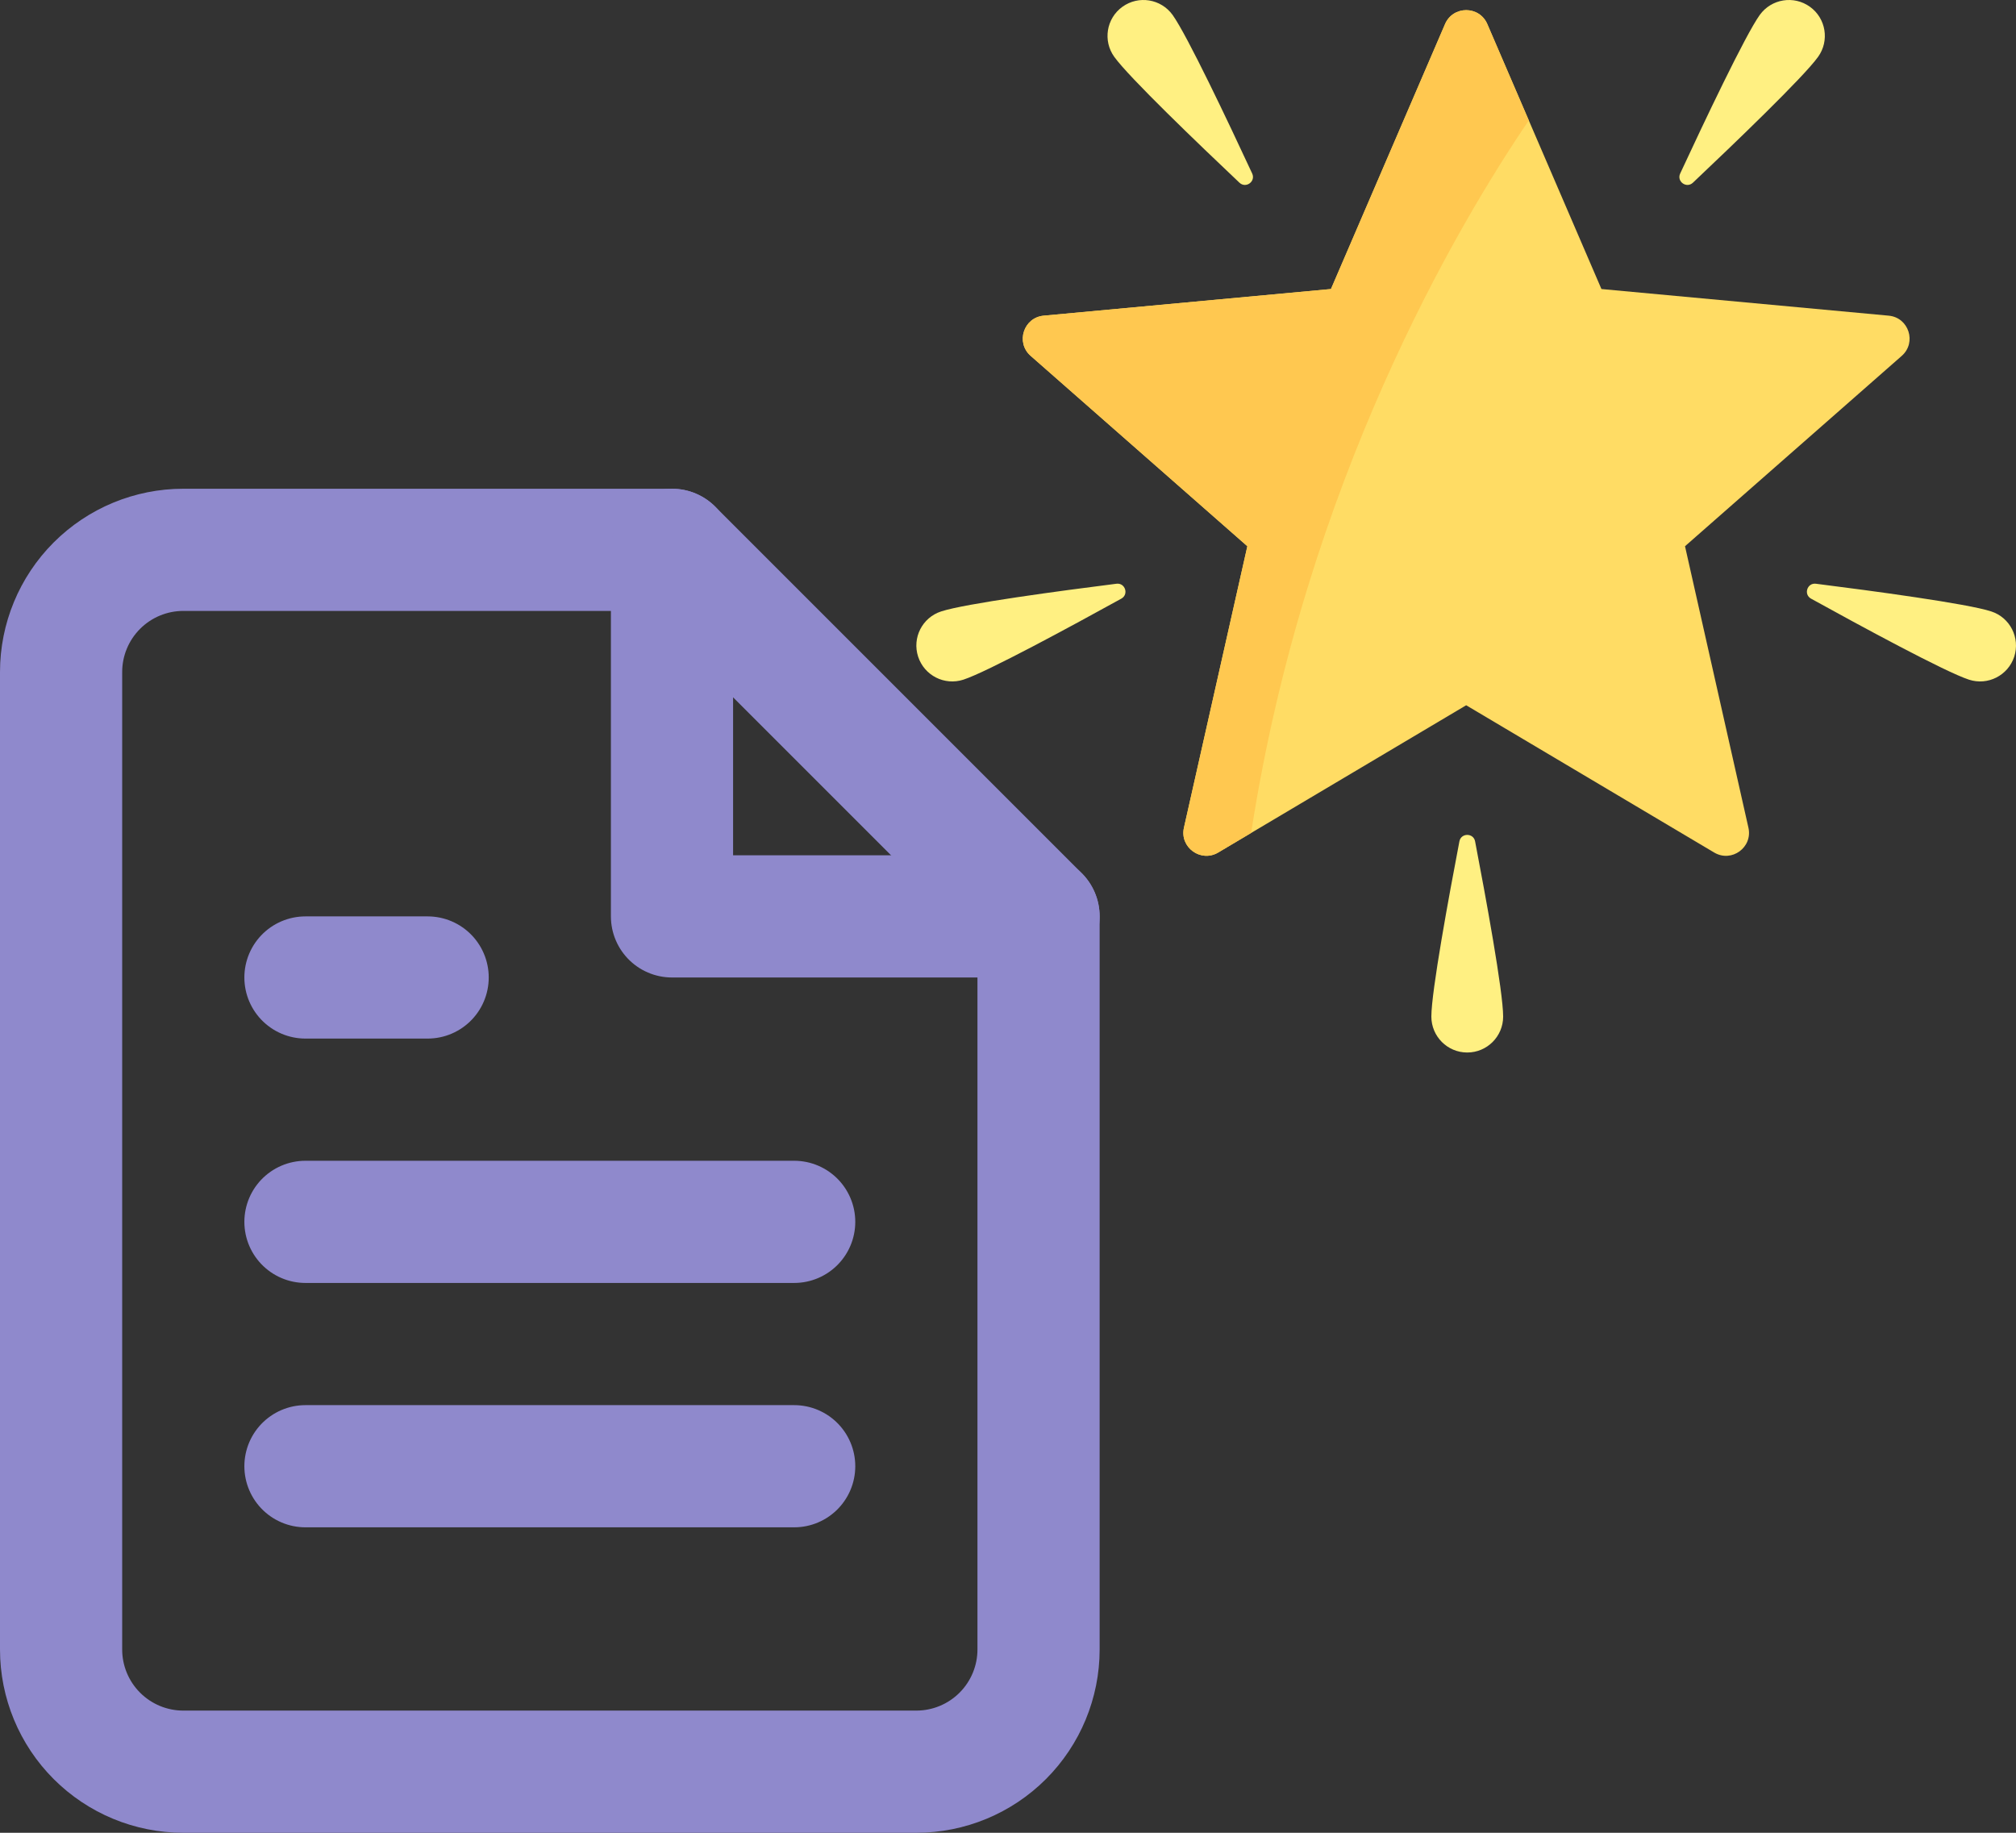 <svg width="33" height="30" viewBox="0 0 33 30" fill="none" xmlns="http://www.w3.org/2000/svg">
<rect x="0" y="0" width="33" height="30" fill="#333333" stroke="none"/>
<path d="M11 9H3C2.47 9 1.961 9.211 1.586 9.586C1.211 9.961 1 10.47 1 11V27C1 27.53 1.211 28.039 1.586 28.414C1.961 28.789 2.47 29 3 29H15C15.53 29 16.039 28.789 16.414 28.414C16.789 28.039 17 27.53 17 27V15L11 9Z" stroke="#8F89CC" stroke-width="2" stroke-linecap="round" stroke-linejoin="round"/>
<path d="M11 9V15H17" stroke="#8F89CC" stroke-width="2" stroke-linecap="round" stroke-linejoin="round"/>
<path d="M13 20H5" stroke="#8F89CC" stroke-width="2" stroke-linecap="round" stroke-linejoin="round"/>
<path d="M13 24H5" stroke="#8F89CC" stroke-width="2" stroke-linecap="round" stroke-linejoin="round"/>
<path d="M7 16H6H5" stroke="#8F89CC" stroke-width="2" stroke-linecap="round" stroke-linejoin="round"/>
<path d="M30.916 5.167L26.214 4.731L24.346 0.394C24.215 0.09 23.785 0.09 23.654 0.394L21.787 4.731L17.085 5.167C16.755 5.197 16.622 5.607 16.871 5.825L20.418 8.941L19.38 13.548C19.307 13.87 19.656 14.123 19.94 13.955L24 11.544L28.06 13.955C28.345 14.124 28.693 13.87 28.62 13.548L27.582 8.941L31.13 5.825C31.378 5.607 31.245 5.197 30.916 5.167Z" fill="#FFDC64"/>
<path d="M19.194 0.244C19.433 0.577 20.11 2.007 20.497 2.84C20.558 2.971 20.393 3.09 20.288 2.99C19.621 2.359 18.479 1.264 18.24 0.931C18.05 0.668 18.11 0.3 18.373 0.111C18.637 -0.079 19.004 -0.019 19.194 0.244Z" fill="#FFF082"/>
<path d="M28.806 0.244C28.567 0.577 27.89 2.007 27.503 2.84C27.442 2.971 27.607 3.09 27.712 2.99C28.379 2.359 29.521 1.264 29.76 0.931C29.95 0.668 29.89 0.3 29.627 0.111C29.363 -0.079 28.996 -0.019 28.806 0.244Z" fill="#FFF082"/>
<path d="M32.594 10.008C32.204 9.88 30.636 9.67 29.725 9.555C29.582 9.537 29.519 9.729 29.645 9.799C30.449 10.243 31.84 10.998 32.23 11.125C32.538 11.226 32.87 11.057 32.971 10.749C33.071 10.44 32.903 10.108 32.594 10.008Z" fill="#FFF082"/>
<path d="M15.406 10.008C15.796 9.88 17.363 9.67 18.275 9.555C18.418 9.537 18.481 9.729 18.355 9.799C17.55 10.243 16.16 10.998 15.77 11.125C15.461 11.226 15.13 11.057 15.029 10.749C14.928 10.44 15.097 10.108 15.406 10.008Z" fill="#FFF082"/>
<path d="M23.43 16.64C23.43 16.23 23.716 14.675 23.889 13.772C23.916 13.631 24.119 13.631 24.146 13.772C24.319 14.675 24.605 16.23 24.605 16.64C24.605 16.965 24.342 17.228 24.017 17.228C23.693 17.228 23.43 16.965 23.43 16.64Z" fill="#FFF082"/>
<path d="M25.025 1.971L24.346 0.394C24.215 0.09 23.785 0.09 23.654 0.394L21.786 4.731L17.085 5.167C16.755 5.197 16.622 5.607 16.871 5.825L20.418 8.941L19.38 13.548C19.307 13.87 19.656 14.123 19.94 13.955L20.48 13.634C21.366 7.899 23.857 3.69 25.025 1.971Z" fill="#FFC850"/>
</svg>
